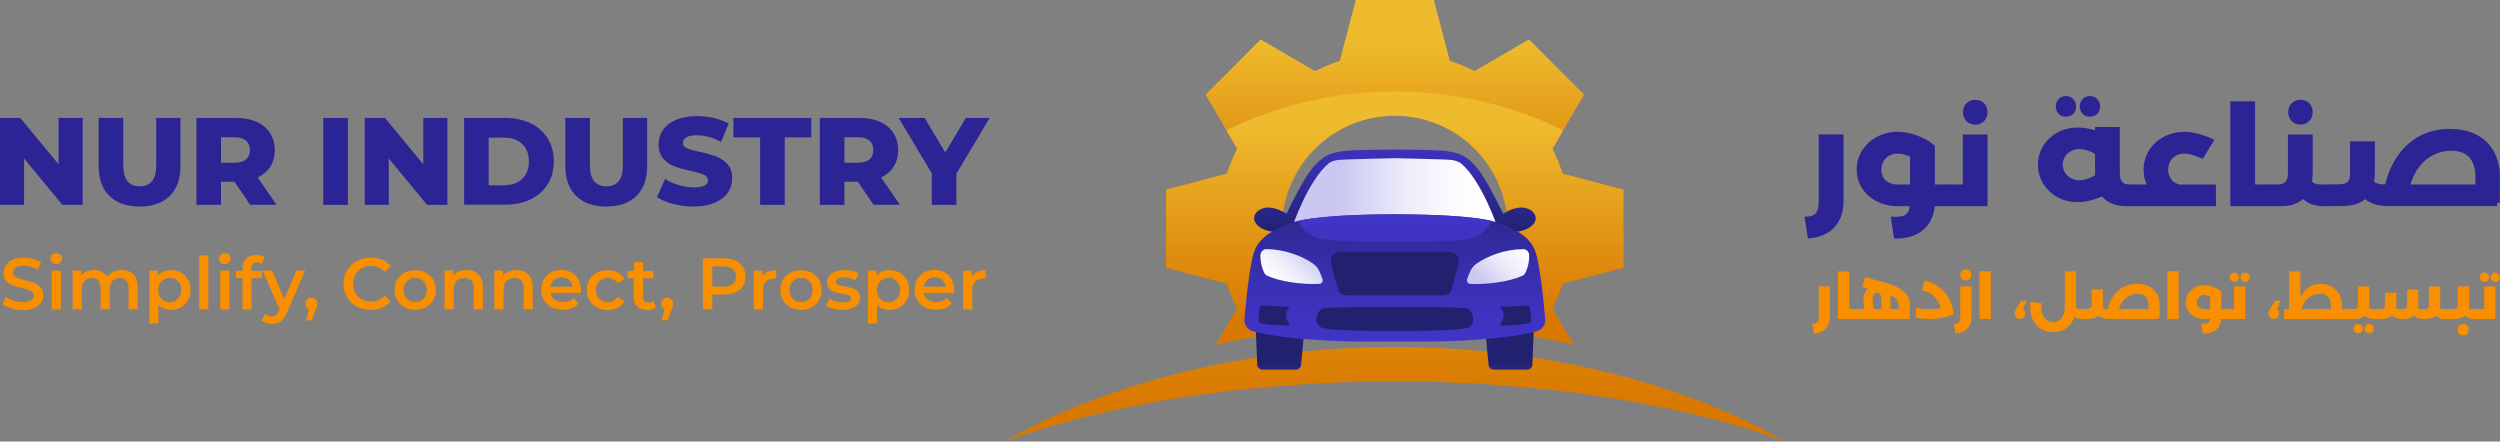 <?xml version="1.0" encoding="UTF-8"?>
<svg id="_Слой_2" data-name="Слой 2" xmlns="http://www.w3.org/2000/svg" xmlns:xlink="http://www.w3.org/1999/xlink" viewBox="0 0 287.62 50.8">
  <rect x="0" y="0" width="287.62" height="50.8" fill="#808080" stroke="none"/>
  <defs>
    <style>
      .cls-1 {
        fill: url(#linear-gradient-12);
      }

      .cls-1, .cls-2, .cls-3, .cls-4, .cls-5, .cls-6, .cls-7, .cls-8, .cls-9, .cls-10, .cls-11, .cls-12, .cls-13, .cls-14, .cls-15, .cls-16, .cls-17 {
        stroke-width: 0px;
      }

      .cls-2 {
        fill: url(#linear-gradient);
      }

      .cls-3 {
        fill: #2c2495;
      }

      .cls-4 {
        fill: url(#linear-gradient-6);
      }

      .cls-5 {
        fill: #f88f00;
      }

      .cls-6 {
        fill: url(#linear-gradient-15);
      }

      .cls-7 {
        fill: url(#linear-gradient-11);
      }

      .cls-8 {
        fill: url(#linear-gradient-5);
      }

      .cls-9 {
        fill: url(#linear-gradient-13);
      }

      .cls-10 {
        fill: url(#linear-gradient-14);
      }

      .cls-11 {
        fill: url(#linear-gradient-2);
      }

      .cls-12 {
        fill: url(#linear-gradient-7);
      }

      .cls-13 {
        fill: url(#linear-gradient-3);
      }

      .cls-14 {
        fill: url(#linear-gradient-9);
      }

      .cls-15 {
        fill: url(#linear-gradient-8);
      }

      .cls-16 {
        fill: url(#linear-gradient-10);
      }

      .cls-17 {
        fill: url(#linear-gradient-4);
      }
    </style>
    <linearGradient id="linear-gradient" x1="160.47" y1=".97" x2="160.47" y2="46.57" gradientUnits="userSpaceOnUse">
      <stop offset="0" stop-color="#eebb2e"/>
      <stop offset=".31" stop-color="#e8aa22"/>
      <stop offset=".92" stop-color="#da7e04"/>
      <stop offset="1" stop-color="#d97800"/>
    </linearGradient>
    <linearGradient id="linear-gradient-2" x1="160.47" y1="-8.49" x2="160.47" y2="33.19" gradientUnits="userSpaceOnUse">
      <stop offset=".32" stop-color="#eebb2e"/>
      <stop offset=".61" stop-color="#e19211"/>
      <stop offset=".78" stop-color="#d97800"/>
    </linearGradient>
    <linearGradient id="linear-gradient-3" x1="160.47" y1=".56" x2="160.47" y2="57.36" gradientUnits="userSpaceOnUse">
      <stop offset=".24" stop-color="#eebb2e"/>
      <stop offset=".5" stop-color="#e08f10"/>
      <stop offset=".64" stop-color="#d97800"/>
    </linearGradient>
    <linearGradient id="linear-gradient-4" x1="147.25" y1="43.18" x2="147.25" y2="39.24" gradientUnits="userSpaceOnUse">
      <stop offset="0" stop-color="#3b2fb3"/>
      <stop offset=".08" stop-color="#322a9c"/>
      <stop offset=".16" stop-color="#2a2688"/>
      <stop offset=".26" stop-color="#25237a"/>
      <stop offset=".38" stop-color="#212172"/>
      <stop offset=".6" stop-color="#212170"/>
    </linearGradient>
    <linearGradient id="linear-gradient-5" x1="306.18" y1="43.18" x2="306.18" y2="39.24" gradientTransform="translate(479.87) rotate(-180) scale(1 -1)" xlink:href="#linear-gradient-4"/>
    <linearGradient id="linear-gradient-6" x1="160.47" y1="13.29" x2="160.47" y2="27.09" gradientUnits="userSpaceOnUse">
      <stop offset=".06" stop-color="#4235c9"/>
      <stop offset=".23" stop-color="#3e33c0"/>
      <stop offset=".49" stop-color="#362da9"/>
      <stop offset=".82" stop-color="#282584"/>
      <stop offset=".98" stop-color="#212170"/>
    </linearGradient>
    <linearGradient id="linear-gradient-7" x1="148.67" y1="22.17" x2="172.27" y2="22.17" gradientUnits="userSpaceOnUse">
      <stop offset=".24" stop-color="#cac7f2"/>
      <stop offset=".33" stop-color="#d5d3f4"/>
      <stop offset=".55" stop-color="#ecebfa"/>
      <stop offset=".76" stop-color="#faf9fd"/>
      <stop offset=".93" stop-color="#fff"/>
    </linearGradient>
    <linearGradient id="linear-gradient-8" x1="160.47" y1="42.43" x2="160.47" y2="18.92" gradientUnits="userSpaceOnUse">
      <stop offset=".06" stop-color="#4235c9"/>
      <stop offset=".23" stop-color="#3f33c2"/>
      <stop offset=".45" stop-color="#392fb0"/>
      <stop offset=".72" stop-color="#2e2993"/>
      <stop offset=".98" stop-color="#212170"/>
    </linearGradient>
    <linearGradient id="linear-gradient-9" x1="152.01" y1="27.33" x2="145.72" y2="33.62" xlink:href="#linear-gradient-7"/>
    <linearGradient id="linear-gradient-10" x1="169.13" y1="34.42" x2="176.25" y2="27.3" xlink:href="#linear-gradient-7"/>
    <linearGradient id="linear-gradient-11" x1="160.47" y1="23.76" x2="160.47" y2="38.32" gradientUnits="userSpaceOnUse">
      <stop offset=".08" stop-color="#4235c9"/>
      <stop offset=".24" stop-color="#3f33c1"/>
      <stop offset=".49" stop-color="#372ead"/>
      <stop offset=".79" stop-color="#2b278c"/>
      <stop offset="1" stop-color="#212170"/>
    </linearGradient>
    <linearGradient id="linear-gradient-12" x1="160.47" y1="37.35" x2="160.47" y2="28.45" gradientUnits="userSpaceOnUse">
      <stop offset="0" stop-color="#3b2fb3"/>
      <stop offset=".06" stop-color="#322a9c"/>
      <stop offset=".12" stop-color="#2a2688"/>
      <stop offset=".19" stop-color="#25237a"/>
      <stop offset=".28" stop-color="#212172"/>
      <stop offset=".44" stop-color="#212170"/>
    </linearGradient>
    <linearGradient id="linear-gradient-13" x1="160.47" y1="39.09" x2="160.47" y2="35.76" xlink:href="#linear-gradient-4"/>
    <linearGradient id="linear-gradient-14" x1="229.04" y1="36.33" x2="224.02" y2="36.33" gradientTransform="translate(398.9) rotate(-180) scale(1 -1)" xlink:href="#linear-gradient-4"/>
    <linearGradient id="linear-gradient-15" x1="151.08" y1="36.33" x2="146.06" y2="36.33" xlink:href="#linear-gradient-4"/>
  </defs>
  <g id="TEXTS">
    <g>
      <g>
        <path class="cls-2" d="m205.33,50.8s-16.84-10.88-44.86-10.88-44.86,10.88-44.86,10.88c0,0,16.84-6.92,44.86-6.92s44.86,6.92,44.86,6.92Z"/>
        <g>
          <path class="cls-11" d="m179.78,19.98c-.32-.98-.72-1.93-1.18-2.85l3.64-6.25-3.17-3.17-3.17-3.17-6.25,3.64c-.91-.46-1.86-.86-2.85-1.18l-1.84-7h-8.98l-1.84,7c-.98.32-1.93.72-2.85,1.18l-6.25-3.64-3.17,3.17-3.17,3.17,3.64,6.25c-.46.91-.86,1.86-1.18,2.85l-7,1.84v8.98l7,1.84c.32.98.72,1.93,1.18,2.85l-2.44,4.18c4.15-.99,8.84-1.76,14.05-2.12-3.87-2.25-6.48-6.44-6.48-11.24,0-7.18,5.82-13,13-13s13,5.82,13,13c0,4.8-2.61,8.99-6.48,11.24,5.21.36,9.89,1.12,14.05,2.12l-2.44-4.18c.46-.91.86-1.86,1.18-2.85l7-1.84v-8.98l-7-1.84Z"/>
          <path class="cls-13" d="m160.47,10.52c-6.95,0-13.53,1.61-19.38,4.47l1.25,2.14c-.46.91-.86,1.86-1.18,2.85l-7,1.84v8.98l7,1.84c.32.98.72,1.93,1.18,2.85l-2.44,4.18c4.15-.99,8.84-1.76,14.05-2.12-3.87-2.25-6.48-6.44-6.48-11.24,0-7.18,5.82-13,13-13s13,5.82,13,13c0,4.8-2.61,8.99-6.48,11.24,5.21.36,9.89,1.12,14.05,2.12l-2.44-4.18c.46-.91.86-1.86,1.18-2.85l7-1.84v-8.98l-7-1.84c-.32-.98-.72-1.93-1.18-2.85l1.25-2.14c-5.85-2.86-12.43-4.47-19.38-4.47Z"/>
        </g>
        <g>
          <g>
            <path class="cls-17" d="m144.49,38.15l.15,3.8c.01.32.28.57.6.57h3.85c.31,0,.56-.23.59-.54l.33-3.44c.03-.33-.21-.62-.54-.65l-4.33-.36c-.36-.03-.66.26-.65.62Z"/>
            <path class="cls-8" d="m176.45,38.15l-.15,3.8c-.01.32-.28.57-.6.57h-3.85c-.31,0-.56-.23-.59-.54l-.33-3.44c-.03-.33.21-.62.55-.65l4.33-.36c.36-.03.66.26.65.62Z"/>
          </g>
          <path class="cls-4" d="m175.83,24.04c-1.12-.48-2.39.23-2.89.56-.86-1.77-2.05-4.09-2.9-5.14-1.47-1.83-2.46-1.87-3.53-2.06-1.07-.2-6.04-.19-6.04-.19,0,0-4.97,0-6.04.19s-2.06.24-3.53,2.06c-.85,1.06-2.04,3.38-2.9,5.14-.5-.33-1.77-1.04-2.89-.56-1.43.62-1.11,2.42,1.73,2.68l.23-.14c-.09.19-.13.3-.13.3l13.54-1.27,13.54,1.27s-.05-.11-.13-.3l.23.14c2.84-.26,3.16-2.06,1.73-2.68Z"/>
          <path class="cls-12" d="m168.02,18.74s-.4-.26-1.07-.34c-.67-.08-6.48-.2-6.48-.2,0,0-5.8.12-6.48.2s-1.07.34-1.07.34c-2.46,2.02-4.25,7.38-4.25,7.38h23.6s-1.79-5.36-4.25-7.38Z"/>
          <path class="cls-15" d="m176.71,29.14c-.63-2.1-2.78-2.9-4.17-3.45-1.39-.56-5.21-1.03-12.07-1.03s-10.68.48-12.07,1.03c-1.39.56-3.53,1.35-4.17,3.45-.63,2.1-1.07,7.7-1.07,7.7.04.99.95,1.27.95,1.27,4.68,1.23,13.1,1.19,13.1,1.19h6.52s8.41.04,13.1-1.19c0,0,.91-.28.95-1.27,0,0-.44-5.6-1.07-7.7Z"/>
          <path class="cls-14" d="m145.76,31.71c1.49.7,4.05,1.04,6.02.95.28-.01.46-.29.37-.55-.1-.28-.23-.63-.37-.93-.15-.33-.38-.61-.67-.82-1.28-.91-3.31-1.68-5.39-1.7-.38,0-.7.3-.71.69-.01.53.06,1.3.47,2.09.06.12.16.22.28.27Z"/>
          <path class="cls-16" d="m175.18,31.71c-1.49.7-4.05,1.04-6.02.95-.28-.01-.46-.29-.37-.55.1-.28.23-.63.37-.93.15-.33.38-.61.67-.82,1.28-.91,3.31-1.68,5.39-1.7.38,0,.7.3.71.69.01.53-.06,1.3-.47,2.09-.06.12-.16.22-.28.27Z"/>
          <path class="cls-7" d="m160.47,24.66c-5.67,0-9.26.33-11.12.75.23.56.9,1.74,2.65,2.08,2.33.45,8.47.3,8.47.3,0,0,6.14.15,8.47-.3,1.75-.34,2.43-1.52,2.65-2.08-1.86-.43-5.45-.75-11.12-.75Z"/>
          <path class="cls-1" d="m167.84,29.79c-.08-.54-.74-.82-1.07-.82h-12.59c-.33,0-1,.28-1.07.82-.08.54.93,3.81.93,3.81.37.41,1.06.38,1.06.38h10.74s.69.03,1.06-.38c0,0,1.01-3.27.93-3.81Z"/>
          <path class="cls-9" d="m168.81,35.48c-.5-.23-16.18-.23-16.68,0s-1.19,1.53-.13,2.19c.92.57,16.03.57,16.95,0,1.06-.66.37-1.96-.13-2.19Z"/>
          <path class="cls-10" d="m172.54,35.31s3.23-.2,3.38-.12c.15.08.31,1.63.15,1.9-.16.28-3.33.4-3.53.38,0,0,.5-.77.44-1.33-.06-.56-.44-.83-.44-.83Z"/>
          <path class="cls-6" d="m148.4,35.31s-3.23-.2-3.38-.12c-.15.08-.31,1.63-.15,1.9.16.28,3.33.4,3.53.38,0,0-.5-.77-.44-1.33.06-.56.44-.83.44-.83Z"/>
        </g>
      </g>
      <g>
        <g>
          <path class="cls-3" d="m9.51,13.57v10h-2.33l-4.41-5.33v5.33H0v-10h2.33l4.41,5.33v-5.33h2.77Z"/>
          <path class="cls-3" d="m12.59,22.55c-.82-.81-1.24-1.96-1.24-3.44v-5.54h2.83v5.46c0,1.6.63,2.4,1.9,2.4s1.89-.8,1.89-2.4v-5.46h2.79v5.54c0,1.49-.41,2.63-1.24,3.44-.82.81-1.98,1.21-3.46,1.21s-2.64-.4-3.46-1.21Z"/>
          <path class="cls-3" d="m26.97,20.91h-1.54v2.66h-2.83v-10h4.57c.9,0,1.69.15,2.36.45.67.3,1.18.73,1.54,1.29.36.56.54,1.21.54,1.96s-.17,1.35-.51,1.89c-.34.54-.82.96-1.45,1.26l2.16,3.14h-3.03l-1.81-2.66Zm1.34-4.73c-.3-.26-.73-.39-1.31-.39h-1.57v2.93h1.57c.58,0,1.02-.13,1.31-.38.29-.25.44-.61.44-1.08s-.15-.83-.44-1.09Z"/>
          <path class="cls-3" d="m37.19,13.57h2.83v10h-2.83v-10Z"/>
          <path class="cls-3" d="m51.47,13.57v10h-2.33l-4.41-5.33v5.33h-2.77v-10h2.33l4.41,5.33v-5.33h2.77Z"/>
          <path class="cls-3" d="m53.4,13.57h4.73c1.1,0,2.07.21,2.91.61.85.41,1.5.99,1.97,1.74s.7,1.63.7,2.64-.23,1.89-.7,2.64c-.47.75-1.12,1.33-1.97,1.74-.85.41-1.82.61-2.91.61h-4.73v-10Zm4.61,7.74c.86,0,1.54-.24,2.06-.73.52-.49.78-1.16.78-2.01s-.26-1.53-.78-2.01c-.52-.49-1.21-.73-2.06-.73h-1.79v5.49h1.79Z"/>
          <path class="cls-3" d="m66.28,22.55c-.82-.81-1.24-1.96-1.24-3.44v-5.54h2.83v5.46c0,1.6.63,2.4,1.9,2.4s1.89-.8,1.89-2.4v-5.46h2.79v5.54c0,1.49-.41,2.63-1.24,3.44-.82.81-1.98,1.21-3.46,1.21s-2.64-.4-3.46-1.21Z"/>
          <path class="cls-3" d="m77.45,23.47c-.76-.2-1.38-.47-1.86-.8l.93-2.09c.45.3.97.53,1.56.71.59.18,1.17.27,1.74.27,1.09,0,1.63-.27,1.63-.81,0-.29-.15-.5-.46-.64-.31-.14-.81-.28-1.49-.44-.75-.16-1.38-.34-1.89-.52-.5-.19-.94-.48-1.3-.89-.36-.41-.54-.96-.54-1.66,0-.61.17-1.16.5-1.65.33-.49.83-.88,1.49-1.16s1.47-.43,2.44-.43c.66,0,1.3.07,1.94.22.64.15,1.2.36,1.69.65l-.87,2.1c-.95-.51-1.88-.77-2.77-.77-.56,0-.97.08-1.23.25-.26.17-.39.38-.39.65s.15.47.46.6c.3.13.79.27,1.47.41.76.16,1.39.34,1.89.52.5.19.93.48,1.3.89s.55.96.55,1.65c0,.6-.17,1.14-.5,1.63-.33.49-.83.87-1.5,1.16-.67.29-1.48.44-2.43.44-.81,0-1.6-.1-2.36-.3Z"/>
          <path class="cls-3" d="m87.45,15.81h-3.07v-2.24h8.96v2.24h-3.06v7.76h-2.83v-7.76Z"/>
          <path class="cls-3" d="m98.69,20.91h-1.54v2.66h-2.83v-10h4.57c.9,0,1.69.15,2.36.45.67.3,1.18.73,1.54,1.29.36.56.54,1.21.54,1.96s-.17,1.35-.51,1.89c-.34.54-.82.96-1.45,1.26l2.16,3.14h-3.03l-1.81-2.66Zm1.34-4.73c-.3-.26-.73-.39-1.31-.39h-1.57v2.93h1.57c.58,0,1.02-.13,1.31-.38.29-.25.44-.61.44-1.08s-.15-.83-.44-1.09Z"/>
          <path class="cls-3" d="m110.03,19.98v3.59h-2.83v-3.63l-3.81-6.37h2.99l2.37,3.97,2.37-3.97h2.74l-3.83,6.41Z"/>
        </g>
        <g>
          <path class="cls-5" d="m1.29,35.48c-.42-.13-.75-.3-1-.51l.38-.85c.24.19.53.34.88.46s.7.18,1.05.18c.44,0,.76-.07.97-.21.21-.14.32-.32.32-.55,0-.17-.06-.3-.18-.41-.12-.11-.27-.19-.46-.25s-.44-.13-.75-.21c-.45-.11-.81-.21-1.08-.32-.28-.11-.51-.27-.71-.5-.2-.23-.3-.53-.3-.92,0-.32.09-.62.26-.88.18-.27.44-.48.79-.63.35-.16.79-.23,1.3-.23.36,0,.71.04,1.05.13.35.09.64.22.9.39l-.34.85c-.26-.15-.52-.26-.8-.34-.28-.08-.55-.12-.81-.12-.43,0-.75.07-.96.22-.21.15-.31.34-.31.58,0,.17.06.3.18.41.12.11.27.19.46.25.18.06.44.13.75.21.44.1.79.21,1.07.31s.52.27.72.5c.2.22.3.52.3.9,0,.32-.09.62-.26.88-.18.26-.44.47-.8.63s-.79.23-1.31.23c-.45,0-.89-.06-1.31-.19Z"/>
          <path class="cls-5" d="m6,30.21c-.13-.12-.19-.27-.19-.45s.06-.33.19-.45.29-.18.48-.18.35.06.48.17.19.26.19.43c0,.18-.06.34-.19.46-.13.13-.29.19-.48.19s-.35-.06-.48-.18Zm-.05.92h1.05v4.47h-1.05v-4.47Z"/>
          <path class="cls-5" d="m15.35,31.56c.33.33.49.82.49,1.47v2.56h-1.05v-2.43c0-.39-.09-.68-.26-.88s-.42-.3-.74-.3c-.35,0-.63.12-.85.35-.21.23-.32.56-.32.99v2.27h-1.05v-2.43c0-.39-.09-.68-.26-.88s-.42-.3-.74-.3c-.36,0-.64.11-.85.34-.21.23-.31.56-.31,1v2.27h-1.05v-4.47h1v.57c.17-.2.38-.35.63-.46.25-.11.53-.16.84-.16.33,0,.63.06.89.19.26.12.46.31.62.56.18-.23.42-.42.71-.55s.61-.2.96-.2c.56,0,1.01.16,1.34.49Z"/>
          <path class="cls-5" d="m20.82,31.36c.34.19.61.46.81.8s.29.74.29,1.2-.1.85-.29,1.2-.46.62-.81.81c-.34.19-.73.28-1.17.28-.6,0-1.08-.2-1.43-.6v2.17h-1.05v-6.09h1v.59c.17-.21.39-.37.64-.48.25-.11.53-.16.84-.16.44,0,.82.09,1.17.28Zm-.33,3.01c.25-.26.37-.59.37-1.01s-.12-.76-.37-1.01c-.25-.26-.56-.38-.95-.38-.25,0-.48.06-.68.17s-.36.28-.48.49-.18.46-.18.74.06.52.18.74.28.38.48.49c.2.12.43.17.68.17.39,0,.7-.13.95-.38Z"/>
          <path class="cls-5" d="m22.92,29.38h1.05v6.21h-1.05v-6.21Z"/>
          <path class="cls-5" d="m25.39,30.21c-.13-.12-.19-.27-.19-.45s.06-.33.19-.45.29-.18.48-.18.35.06.48.17.19.26.19.43c0,.18-.06.34-.19.46-.13.13-.29.19-.48.19s-.35-.06-.48-.18Zm-.05.92h1.05v4.47h-1.05v-4.47Z"/>
          <path class="cls-5" d="m28.91,30.89v.27h1.23v.84h-1.2v3.6h-1.05v-3.6h-.74v-.84h.74v-.28c0-.48.14-.86.42-1.13.28-.28.67-.41,1.18-.41.4,0,.72.08.95.24l-.29.79c-.18-.12-.37-.18-.58-.18-.44,0-.66.24-.66.72Z"/>
          <path class="cls-5" d="m35.11,31.12l-2.09,4.83c-.2.49-.43.83-.71,1.03s-.62.3-1.01.3c-.22,0-.44-.04-.66-.11-.22-.07-.4-.17-.54-.3l.42-.77c.1.09.22.17.36.23.14.06.27.08.41.08.18,0,.34-.05.46-.14.12-.1.23-.25.33-.48l.08-.18-1.95-4.49h1.09l1.41,3.31,1.41-3.31h1Z"/>
          <path class="cls-5" d="m36.32,34.45c.13.13.19.29.19.5,0,.09-.01.18-.04.28s-.08.24-.15.44l-.43,1.18h-.68l.33-1.28c-.12-.05-.22-.13-.29-.24-.07-.11-.1-.24-.1-.38,0-.21.06-.37.19-.5.13-.13.29-.19.49-.19s.36.06.49.19Z"/>
          <path class="cls-5" d="m41.05,35.29c-.48-.26-.85-.62-1.12-1.08-.27-.46-.41-.97-.41-1.55s.14-1.09.41-1.55c.27-.46.65-.82,1.13-1.08s1.01-.39,1.6-.39c.48,0,.92.08,1.31.25.4.17.73.41,1,.73l-.7.66c-.42-.46-.95-.69-1.56-.69-.4,0-.76.09-1.08.26s-.57.42-.74.73c-.18.31-.27.67-.27,1.06s.09.75.27,1.06c.18.31.43.56.74.73s.68.26,1.08.26c.62,0,1.14-.23,1.56-.69l.7.67c-.27.32-.61.56-1.01.73-.4.17-.84.25-1.32.25-.59,0-1.13-.13-1.6-.39Z"/>
          <path class="cls-5" d="m46.54,35.36c-.36-.2-.65-.47-.85-.82s-.31-.74-.31-1.18.1-.83.31-1.18.49-.62.85-.81.77-.29,1.22-.29.87.1,1.23.29c.36.2.65.47.85.81s.31.74.31,1.18-.1.84-.31,1.18-.49.62-.85.82c-.36.2-.77.29-1.23.29s-.86-.1-1.22-.29Zm2.18-.99c.25-.26.38-.59.38-1.01s-.13-.76-.38-1.01c-.25-.26-.57-.38-.95-.38s-.7.13-.95.38c-.25.26-.37.59-.37,1.01s.12.76.37,1.01c.25.26.56.38.95.38s.7-.13.95-.38Z"/>
          <path class="cls-5" d="m55.04,31.57c.34.33.51.82.51,1.46v2.56h-1.05v-2.43c0-.39-.09-.68-.28-.88s-.45-.3-.79-.3c-.38,0-.69.12-.91.35-.22.23-.33.57-.33,1v2.26h-1.05v-4.47h1v.58c.17-.21.39-.36.65-.47.26-.11.56-.16.89-.16.56,0,1.02.16,1.36.49Z"/>
          <path class="cls-5" d="m60.78,31.57c.34.33.51.82.51,1.46v2.56h-1.05v-2.43c0-.39-.09-.68-.28-.88s-.45-.3-.79-.3c-.38,0-.69.12-.91.35-.22.23-.33.57-.33,1v2.26h-1.05v-4.47h1v.58c.17-.21.39-.36.65-.47.26-.11.56-.16.89-.16.56,0,1.02.16,1.36.49Z"/>
          <path class="cls-5" d="m66.84,33.69h-3.51c.06.33.22.59.48.78s.58.29.97.29c.49,0,.9-.16,1.21-.49l.56.64c-.2.24-.46.42-.76.54-.31.12-.65.18-1.04.18-.49,0-.92-.1-1.3-.29-.37-.2-.66-.47-.87-.82s-.31-.74-.31-1.18.1-.83.3-1.18c.2-.35.47-.62.82-.82s.75-.29,1.19-.29.82.1,1.17.29.61.46.8.81.29.75.29,1.21c0,.07,0,.18-.02.31Zm-3.09-1.49c-.23.2-.37.46-.42.79h2.54c-.04-.32-.18-.59-.41-.79-.23-.2-.51-.3-.85-.3s-.62.1-.85.3Z"/>
          <path class="cls-5" d="m68.67,35.36c-.37-.2-.66-.47-.86-.82-.21-.35-.31-.74-.31-1.18s.1-.83.31-1.18c.21-.35.49-.62.86-.81s.78-.29,1.25-.29c.44,0,.83.09,1.16.27.33.18.58.44.75.77l-.8.47c-.13-.21-.29-.36-.48-.46-.19-.1-.4-.16-.63-.16-.39,0-.71.13-.97.38-.26.25-.38.59-.38,1.02s.13.76.38,1.02.58.38.98.38c.23,0,.44-.05.63-.15.19-.1.35-.26.48-.46l.8.47c-.17.33-.43.59-.76.77-.33.18-.72.27-1.15.27-.46,0-.88-.1-1.25-.29Z"/>
          <path class="cls-5" d="m75.47,35.35c-.12.1-.27.18-.45.23-.18.05-.36.08-.56.08-.49,0-.87-.13-1.14-.38-.27-.26-.4-.63-.4-1.12v-2.15h-.74v-.84h.74v-1.02h1.05v1.02h1.2v.84h-1.2v2.13c0,.22.05.38.16.5.11.11.26.17.46.17.23,0,.43-.06.59-.18l.29.74Z"/>
          <path class="cls-5" d="m77.24,34.45c.13.13.19.29.19.5,0,.09-.01.18-.04.28s-.08.24-.15.44l-.43,1.18h-.68l.33-1.28c-.12-.05-.22-.13-.29-.24-.07-.11-.1-.24-.1-.38,0-.21.06-.37.19-.5.13-.13.29-.19.49-.19s.36.06.49.19Z"/>
          <path class="cls-5" d="m84.6,29.98c.38.17.67.41.87.72s.3.68.3,1.11-.1.79-.3,1.11-.49.56-.87.72-.82.25-1.33.25h-1.32v1.69h-1.09v-5.86h2.41c.51,0,.95.08,1.33.25Zm-.3,2.69c.25-.2.37-.49.37-.86s-.12-.66-.37-.86c-.25-.2-.61-.3-1.08-.3h-1.27v2.33h1.27c.47,0,.83-.1,1.08-.3Z"/>
          <path class="cls-5" d="m89.3,31.07v1c-.09-.02-.17-.02-.24-.02-.41,0-.73.12-.95.36-.23.24-.34.58-.34,1.03v2.17h-1.05v-4.47h1v.65c.3-.47.83-.7,1.59-.7Z"/>
          <path class="cls-5" d="m90.93,35.36c-.36-.2-.65-.47-.85-.82s-.31-.74-.31-1.18.1-.83.31-1.18.49-.62.85-.81.77-.29,1.22-.29.87.1,1.23.29c.36.2.65.47.85.81s.31.74.31,1.18-.1.84-.31,1.18-.49.62-.85.82c-.36.2-.77.29-1.23.29s-.86-.1-1.22-.29Zm2.18-.99c.25-.26.38-.59.38-1.01s-.13-.76-.38-1.01c-.25-.26-.57-.38-.95-.38s-.7.13-.95.38c-.25.26-.37.59-.37,1.01s.12.76.37,1.01c.25.26.56.38.95.38s.7-.13.95-.38Z"/>
          <path class="cls-5" d="m95.86,35.51c-.35-.09-.62-.21-.83-.36l.4-.79c.2.13.44.24.72.32s.56.12.83.12c.62,0,.94-.16.94-.49,0-.16-.08-.26-.24-.33-.16-.06-.41-.12-.77-.18-.37-.06-.67-.12-.9-.19s-.43-.2-.6-.38c-.17-.18-.26-.43-.26-.76,0-.42.18-.76.53-1.02.35-.25.83-.38,1.44-.38.31,0,.61.03.92.1.31.07.56.16.75.28l-.4.79c-.38-.22-.81-.33-1.28-.33-.31,0-.54.05-.7.14-.16.09-.24.21-.24.36,0,.17.08.29.26.36.17.07.43.13.79.2.36.06.65.12.88.19.23.07.43.2.59.37s.25.42.25.74c0,.42-.18.75-.54,1-.36.25-.86.38-1.48.38-.36,0-.72-.05-1.06-.14Z"/>
          <path class="cls-5" d="m103.5,31.36c.34.19.61.46.81.8s.29.74.29,1.2-.1.85-.29,1.2-.46.62-.81.81c-.34.19-.73.28-1.17.28-.6,0-1.08-.2-1.43-.6v2.17h-1.05v-6.09h1v.59c.17-.21.39-.37.64-.48.25-.11.53-.16.84-.16.44,0,.82.09,1.17.28Zm-.33,3.01c.25-.26.37-.59.37-1.01s-.12-.76-.37-1.01c-.25-.26-.56-.38-.95-.38-.25,0-.48.06-.68.17s-.36.28-.48.49-.18.46-.18.74.06.52.18.74.28.38.48.49c.2.12.43.17.68.17.39,0,.7-.13.95-.38Z"/>
          <path class="cls-5" d="m109.78,33.69h-3.51c.06.33.22.59.48.78s.58.29.97.29c.49,0,.9-.16,1.21-.49l.56.64c-.2.24-.46.42-.76.54-.31.12-.65.18-1.04.18-.49,0-.92-.1-1.3-.29-.37-.2-.66-.47-.87-.82s-.31-.74-.31-1.18.1-.83.3-1.18c.2-.35.47-.62.82-.82s.75-.29,1.19-.29.82.1,1.17.29.61.46.8.81.29.75.29,1.21c0,.07,0,.18-.02.31Zm-3.09-1.49c-.23.2-.37.46-.42.79h2.54c-.04-.32-.18-.59-.41-.79-.23-.2-.51-.3-.85-.3s-.62.1-.85.3Z"/>
          <path class="cls-5" d="m113.39,31.07v1c-.09-.02-.17-.02-.24-.02-.41,0-.73.12-.95.36-.23.24-.34.58-.34,1.03v2.17h-1.05v-4.47h1v.65c.3-.47.83-.7,1.59-.7Z"/>
        </g>
      </g>
      <g>
        <g>
          <path class="cls-3" d="m207.61,24.93c1.19.02,1.63-.43,1.63-1.73v-7.74h2.85v7.74c0,2.53-1.59,4.1-4.1,4.23l-.38-2.5Z"/>
          <path class="cls-3" d="m224.43,22.45c0,.77-.11,1.27-.32,1.27h-1.52c-.22,2.42-2.02,3.83-4.69,3.72l-.37-2.53c1.43.14,2.07-.13,2.19-1.19h-1.44c-2.56,0-4.68-1.76-4.68-4.2s2.11-4.36,4.68-4.36c1.41,0,3.14.59,4.21,1.52l.11.05v4.49h1.51c.21,0,.32.48.32,1.23Zm-6.14-1.23h1.46v-3.2c-.48-.22-.98-.35-1.46-.35-1.07,0-1.84.8-1.84,1.86s.77,1.7,1.84,1.7Z"/>
          <path class="cls-3" d="m225.82,15.47h2.84v8.25h-4.55c-.21,0-.32-.5-.32-1.27s.11-1.23.32-1.23h1.71v-5.75Zm.02-2.56c0-.83.59-1.43,1.41-1.43s1.41.59,1.41,1.43-.59,1.43-1.41,1.43-1.41-.59-1.41-1.43Z"/>
          <path class="cls-3" d="m245.83,22.45c0,.77-.11,1.27-.32,1.27h-.85c-1.27,0-2.21-.38-2.82-1.12-1.01.43-1.97.66-2.85.66-2.52,0-4.53-1.89-4.53-4.31s2.02-4.28,4.57-4.28c.64,0,1.33.11,2,.32v-.38h2.85v5.29c0,.93.32,1.33,1.19,1.33h.45c.21,0,.32.48.32,1.23Zm-9.32-10.21c0-.69.5-1.19,1.17-1.19s1.17.5,1.17,1.19-.48,1.19-1.17,1.19-1.17-.5-1.17-1.19Zm4.52,7.93v-2.44c-.51-.35-1.2-.58-1.81-.58-1.06,0-1.91.79-1.91,1.78s.83,1.81,1.91,1.81c.54,0,1.17-.18,1.81-.58Zm-1.76-7.93c0-.69.5-1.19,1.17-1.19s1.17.5,1.17,1.19-.48,1.19-1.17,1.19-1.17-.5-1.17-1.19Z"/>
          <path class="cls-3" d="m254.94,21.22v2.5h-9.44c-.21,0-.32-.5-.32-1.27s.11-1.23.32-1.23h1.46c-.22-.51-.35-1.07-.35-1.68,0-2.5,2.08-4.37,4.69-4.37,1.14,0,2.32.37,3.46.91l-1.33,2.2c-.95-.42-1.59-.61-2.1-.61-1.11,0-1.88.77-1.88,1.86,0,.87.51,1.52,1.3,1.7h4.18Z"/>
          <path class="cls-3" d="m261.52,22.45c0,.77-.11,1.27-.32,1.27h-4.61v-12.06h2.85v9.56h1.76c.21,0,.32.48.32,1.23Z"/>
          <path class="cls-3" d="m268.5,22.45c0,.77-.11,1.27-.32,1.27h-.83c-1.03,0-1.81-.29-2.39-.82-.59.53-1.44.82-2.53.82h-1.23c-.21,0-.32-.5-.32-1.27s.11-1.23.32-1.23h.83c.88,0,1.19-.4,1.19-1.33v-4.42h2.85v4.44c0,.35-.03.69-.08.99.21.21.51.32.91.32h1.28c.21,0,.32.48.32,1.23Zm-5.25-9.55c0-.83.59-1.43,1.41-1.43s1.41.59,1.41,1.43-.59,1.43-1.41,1.43-1.41-.59-1.41-1.43Z"/>
          <path class="cls-3" d="m287.62,23.33h-.34v.38h-12.42c-1.25,0-2.15-.27-2.74-.8-.64.53-1.57.8-2.8.8h-1.14c-.21,0-.32-.5-.32-1.27s.11-1.23.32-1.23h.8c1.12,0,1.39-.34,1.39-1.33v-3.62h2.85v3.64c0,.37-.03.7-.08,1.01.26.22.66.3,1.28.3.66-2.85,2.8-6.38,7.45-6.38,3.94,0,5.74,2.55,5.74,5.48v3.01Zm-10.3-2.11h7.47v-.9c0-1.95-.98-2.98-2.77-2.98-2.29,0-4.07,1.63-4.69,3.88Z"/>
        </g>
        <g>
          <path class="cls-5" d="m208.5,37.25c.54,0,.74-.2.74-.79v-3.52h1.3v3.52c0,1.15-.72,1.86-1.86,1.92l-.17-1.14Z"/>
          <path class="cls-5" d="m213.71,36.12c0,.35-.05.58-.15.58h-2.1v-5.48h1.3v4.34h.8c.09,0,.15.22.15.56Z"/>
          <path class="cls-5" d="m219.73,35.51l-.04,1.18h-6.13c-.09,0-.15-.23-.15-.58s.05-.56.15-.56h.95c-.09-.33-.13-.67-.13-.97,0-.6.19-1.09.51-1.42-.2-.04-.41-.09-.63-.15l.31-1.11c1.97.5,2.71.68,3.48,1.03,1.17.54,1.75,1.19,1.69,2.57Zm-4.14.04h.85v-1.18c0-.38-.16-.71-.47-.71s-.53.33-.53.9c0,.31.06.66.15.98Zm1.91-1.58l-.04-.02c.03.13.04.28.04.42v1.18h.93v-.15c.03-.72-.17-1.08-.93-1.43Z"/>
          <path class="cls-5" d="m224.74,36.18c-.8.33-1.76.52-2.81.52-.55,0-1.05-.05-1.51-.14v-1.16c.5.12.95.17,1.5.17.5,0,.95-.04,1.38-.14-.31-1.03-1.05-1.81-2.16-2.03l.25-1.11c1.94.39,3.2,1.87,3.36,3.9Z"/>
          <path class="cls-5" d="m224.78,37.25c.54,0,.74-.2.74-.79v-3.52h1.3v3.52c0,1.15-.72,1.86-1.86,1.92l-.17-1.14Zm.75-5.62c0-.38.27-.65.64-.65s.64.27.64.65-.27.65-.64.65-.64-.27-.64-.65Z"/>
          <path class="cls-5" d="m227.74,31.21h1.3v5.48h-1.3v-5.48Z"/>
          <path class="cls-5" d="m233.01,36.07c0,.36-.26.62-.62.62-.33,0-.62-.22-.62-.62,0-.19.08-.35.17-.49l.58-.97h.62l-.38.97c.17.12.25.29.25.49Z"/>
          <path class="cls-5" d="m239.79,36.12c0,.35-.05.58-.15.58h-.14c-.34,0-.62-.07-.85-.2-.36,1-1.21,1.71-2.45,1.71-1.67,0-2.63-1.3-2.63-2.86,0-.2.02-.42.05-.63l1.28.17c-.02.17-.04.33-.04.47,0,1.05.53,1.72,1.34,1.72s1.35-.66,1.35-1.73v-4.13h1.3v4.16c.09.12.25.19.45.19h.34c.09,0,.15.22.15.56Z"/>
          <path class="cls-5" d="m248.47,36.52h-.15v.17h-5.64c-.57,0-.98-.12-1.24-.36-.29.24-.71.36-1.27.36h-.52c-.09,0-.15-.23-.15-.58s.05-.56.15-.56h.36c.51,0,.63-.15.63-.6v-1.65h1.3v1.65c0,.17-.01.32-.04.46.12.1.3.14.58.14.3-1.29,1.27-2.9,3.38-2.9,1.79,0,2.61,1.16,2.61,2.49v1.37Zm-4.68-.96h3.39v-.41c0-.89-.44-1.35-1.26-1.35-1.04,0-1.85.74-2.13,1.76Z"/>
          <path class="cls-5" d="m249.35,31.21h1.3v5.48h-1.3v-5.48Z"/>
          <path class="cls-5" d="m256.39,36.12c0,.35-.05.58-.15.58h-.69c-.1,1.1-.92,1.74-2.13,1.69l-.17-1.15c.65.07.94-.06,1-.54h-.66c-1.16,0-2.12-.8-2.12-1.91s.96-1.98,2.12-1.98c.64,0,1.43.27,1.92.69l.05.02v2.04h.68c.09,0,.15.22.15.56Zm-2.79-.56h.66v-1.46c-.22-.1-.44-.16-.66-.16-.49,0-.84.36-.84.84s.35.77.84.77Z"/>
          <path class="cls-5" d="m257.02,32.95h1.29v3.75h-2.07c-.09,0-.15-.23-.15-.58s.05-.56.15-.56h.78v-2.61Zm-.5-1.05c0-.31.23-.54.53-.54s.53.23.53.54-.22.54-.53.54-.53-.23-.53-.54Zm2.31,0c0,.31-.22.54-.53.54s-.53-.23-.53-.54.23-.54.53-.54.53.23.53.54Z"/>
          <path class="cls-5" d="m262.22,36.07c0,.36-.26.62-.62.62-.33,0-.62-.22-.62-.62,0-.19.08-.35.17-.49l.58-.97h.62l-.38.97c.17.12.25.29.25.49Z"/>
          <path class="cls-5" d="m270.51,36.12c0,.35-.05.58-.15.58h-7.58v-1.14h.58v-4.34h1.3v2.98c.4-.84,1.11-1.54,2.31-1.54,1.46,0,2.48,1.03,2.48,2.49v.41h.9c.09,0,.15.22.15.56Zm-2.34-.56v-.41c0-.89-.44-1.35-1.26-1.35-1.04,0-1.85.74-2.13,1.76h3.39Z"/>
          <path class="cls-5" d="m273.68,36.12c0,.35-.05.58-.15.58h-.38c-.47,0-.82-.13-1.08-.37-.27.24-.65.37-1.15.37h-.56c-.09,0-.15-.23-.15-.58s.05-.56.15-.56h.38c.4,0,.54-.18.54-.6v-2.01h1.3v2.02c0,.16-.01.31-.04.45.09.09.23.15.42.15h.58c.09,0,.15.22.15.56Zm-1.84,1.68c0,.31-.22.54-.53.54s-.53-.23-.53-.54.23-.54.53-.54.53.23.53.54Zm1.25,0c0,.31-.22.54-.53.54s-.53-.23-.53-.54.23-.54.53-.54.53.23.53.54Z"/>
          <path class="cls-5" d="m282,36.12c0,.35-.05.58-.15.58h-.55c-.46,0-.82-.13-1.08-.36-.29.24-.71.36-1.27.36s-.97-.12-1.24-.36c-.29.24-.71.36-1.27.36s-.97-.12-1.24-.36c-.29.24-.71.36-1.28.36h-.39c-.09,0-.15-.23-.15-.58s.05-.56.15-.56h.24c.5,0,.63-.15.63-.6v-1.28h1.3v1.29c0,.17-.01.32-.04.46.12.1.3.14.59.14.55,0,.68-.13.68-.6v-1.65h1.29v1.65c0,.17-.01.33-.04.47.12.09.3.12.58.12.55,0,.68-.13.68-.6v-2.01h1.3v2.02c0,.17-.01.32-.04.47.09.09.23.13.4.13h.75c.09,0,.15.22.15.56Z"/>
          <path class="cls-5" d="m285.17,36.12c0,.35-.05.58-.15.58h-.38c-.47,0-.82-.13-1.08-.37-.27.24-.65.37-1.15.37h-.56c-.09,0-.15-.23-.15-.58s.05-.56.15-.56h.38c.4,0,.54-.18.54-.6v-2.01h1.3v2.02c0,.16-.01.31-.04.45.09.09.23.15.42.15h.58c.09,0,.15.22.15.56Zm-1.14,1.81c0,.38-.27.65-.64.65s-.64-.27-.64-.65.27-.65.64-.65.64.27.64.65Z"/>
          <path class="cls-5" d="m285.8,32.95h1.29v3.75h-2.07c-.09,0-.15-.23-.15-.58s.05-.56.15-.56h.78v-2.61Zm-.5-1.05c0-.31.23-.54.53-.54s.53.23.53.54-.22.54-.53.54-.53-.23-.53-.54Zm2.31,0c0,.31-.22.54-.53.54s-.53-.23-.53-.54.23-.54.53-.54.53.23.53.54Z"/>
        </g>
      </g>
    </g>
  </g>
</svg>